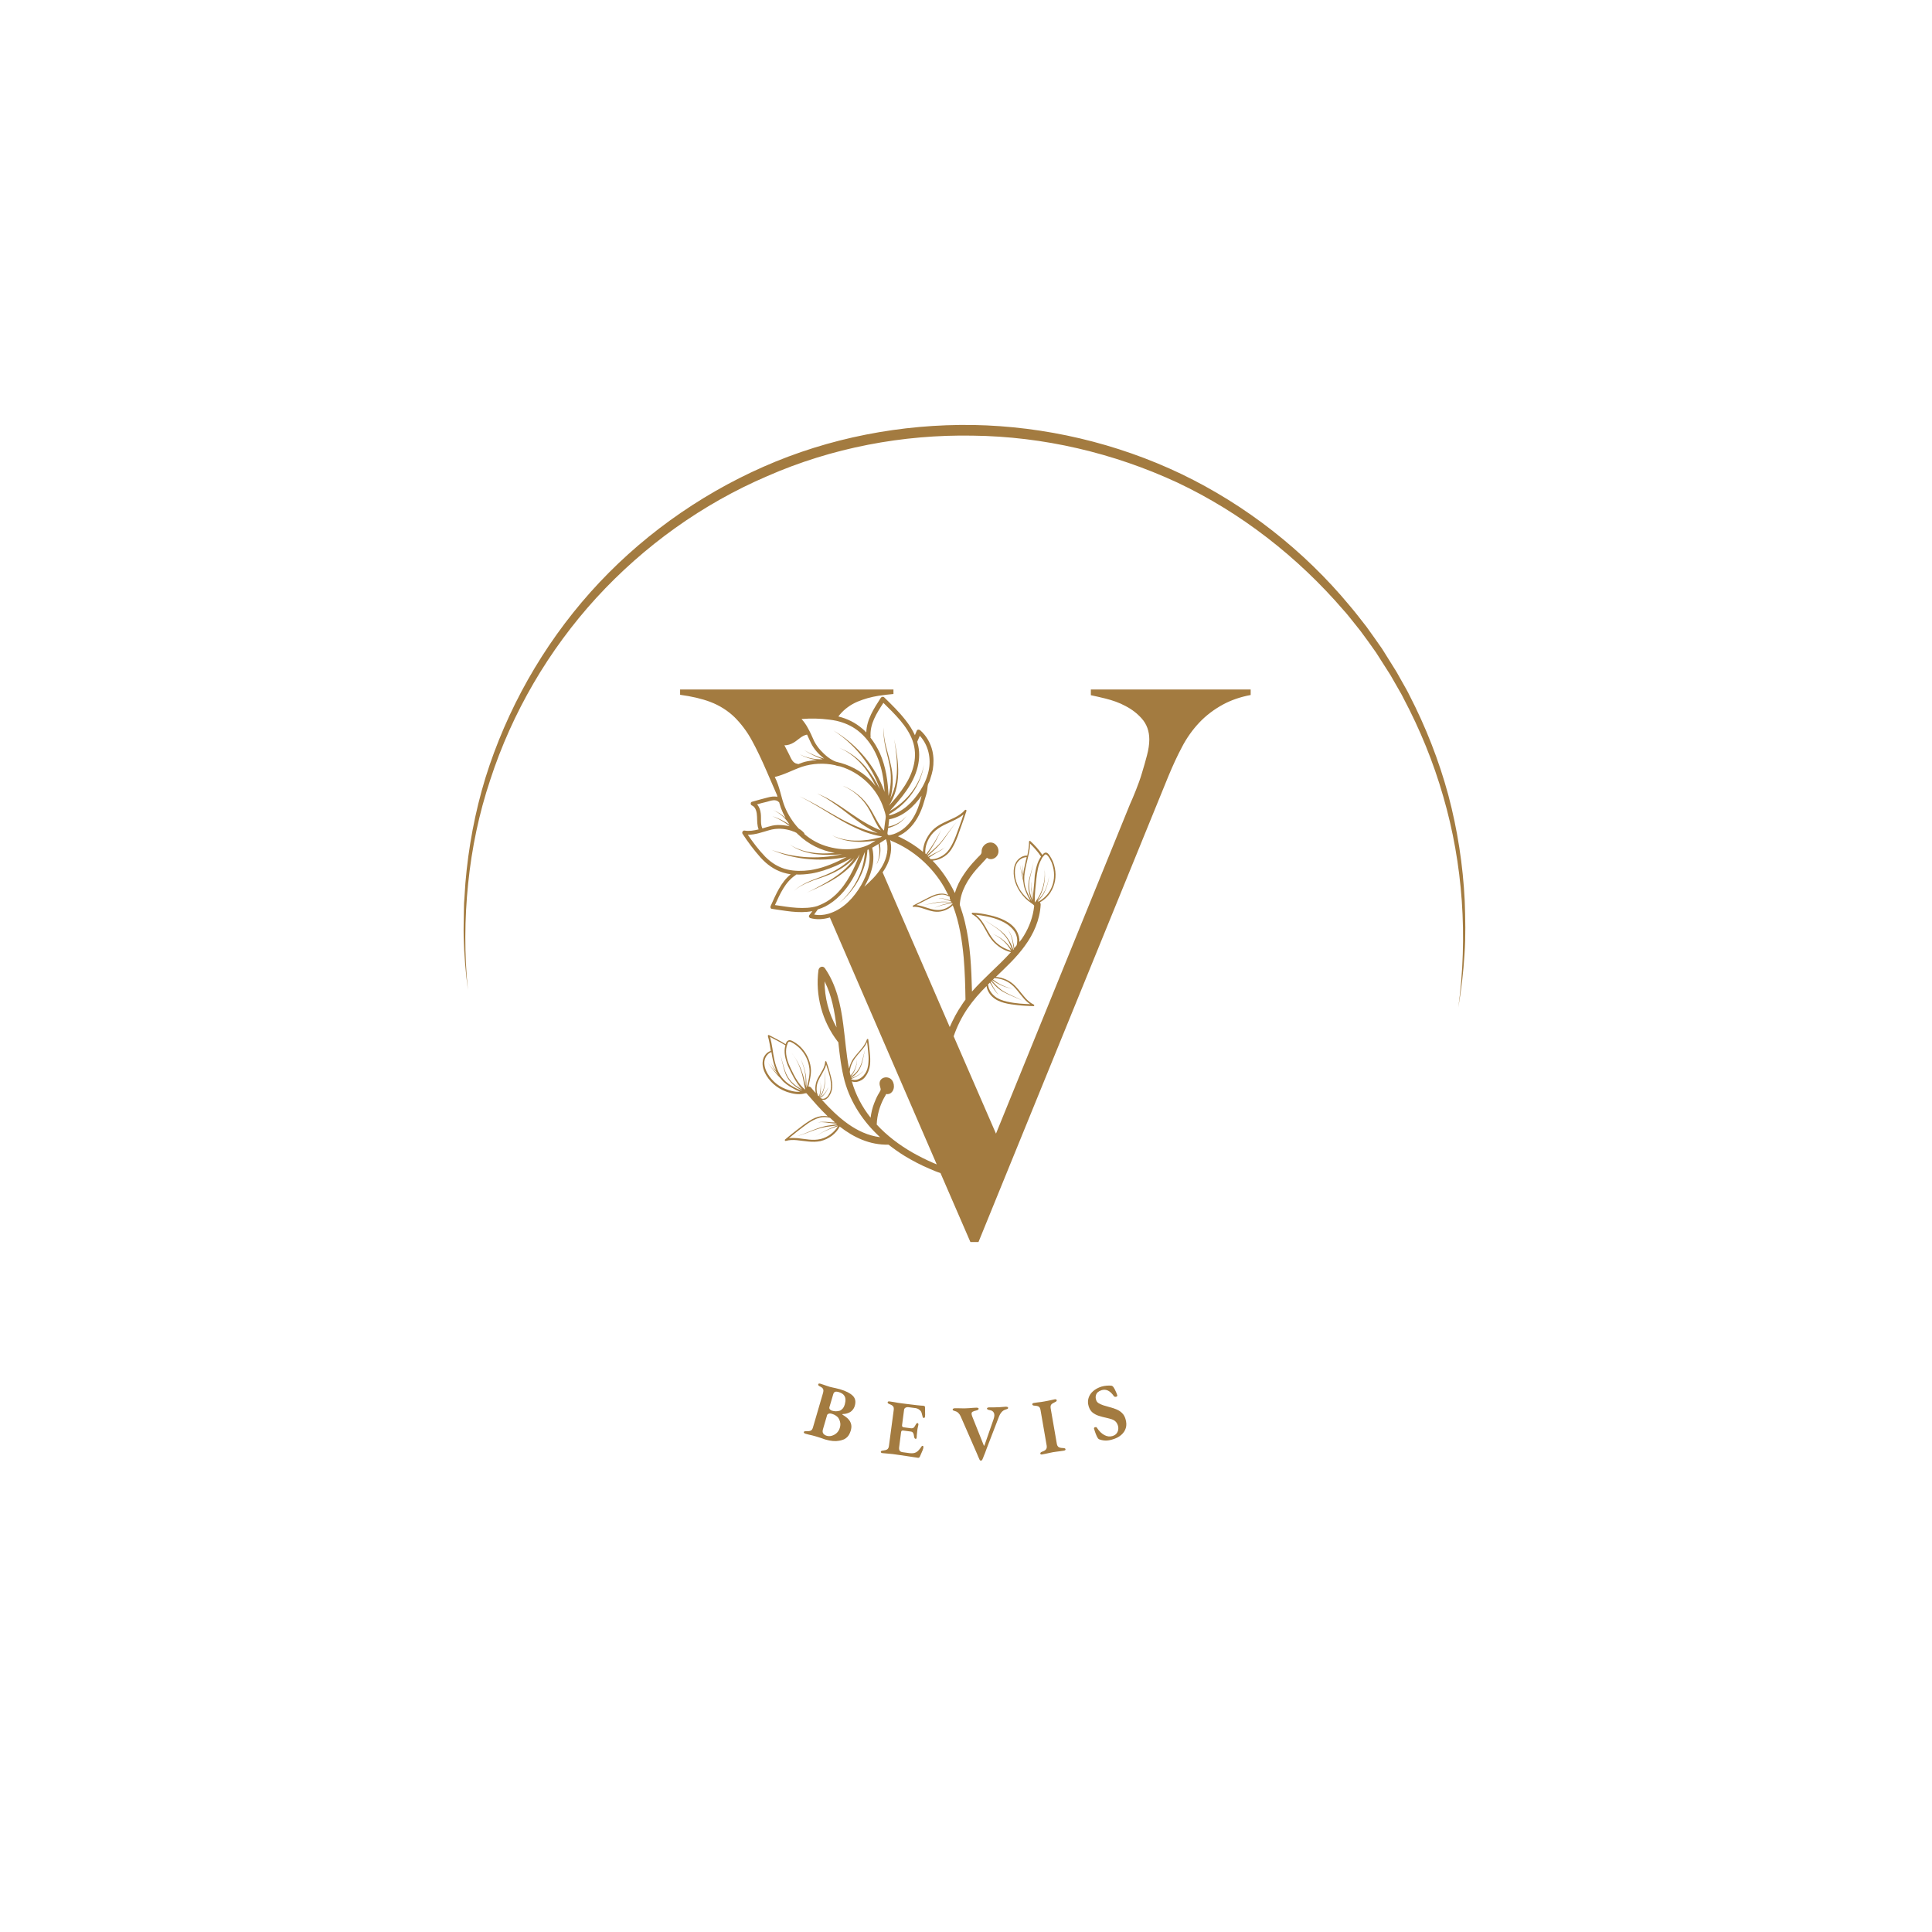 <svg xmlns="http://www.w3.org/2000/svg" xmlns:xlink="http://www.w3.org/1999/xlink" width="500" zoomAndPan="magnify" viewBox="0 0 375 375" height="500" preserveAspectRatio="xMidYMid meet" version="1.0"><defs><g/><clipPath id="eaafa7a1cc"><path d="M 89.938 82.281 L 284.938 82.281 L 284.938 195.531 L 89.938 195.531 Z M 89.938 82.281 " clip-rule="nonzero"/></clipPath><clipPath id="33ac6d9ad1"><path d="M 132 133.828 L 242.879 133.828 L 242.879 241.078 L 132 241.078 Z M 132 133.828 " clip-rule="nonzero"/></clipPath></defs><g clip-path="url(#eaafa7a1cc)"><path fill="#a37b40" d="M 283.059 195.531 C 284.918 181.836 283.969 167.766 280.125 154.566 C 278.227 147.949 275.621 141.574 272.398 135.492 C 272.027 134.707 271.57 134.004 271.16 133.258 L 269.879 131.023 C 268.969 129.574 268.02 128.129 267.109 126.68 C 266.117 125.273 265.125 123.867 264.094 122.5 L 262.48 120.473 C 261.945 119.812 261.406 119.109 260.828 118.488 C 251.902 108.102 240.871 99.496 228.516 93.66 C 216.117 87.91 202.523 84.723 188.844 84.559 C 175.207 84.309 161.449 86.918 148.926 92.418 C 136.363 97.797 125 105.949 115.746 116.047 C 106.488 126.184 99.422 138.266 95.164 151.34 C 92.977 157.879 91.57 164.621 90.867 171.492 C 90.164 178.359 90.125 185.27 90.828 192.18 C 90.371 188.746 90.082 185.312 90 181.836 C 89.961 180.969 90 180.098 90 179.23 L 90.043 176.621 C 90.043 175.754 90.082 174.883 90.164 174.016 L 90.332 171.41 C 90.91 164.5 92.191 157.629 94.215 151.008 C 98.348 137.727 105.332 125.355 114.586 114.969 C 123.844 104.586 135.414 96.227 148.184 90.598 C 160.91 84.973 174.961 82.281 188.887 82.488 C 202.812 82.738 216.738 86.004 229.301 92.004 C 241.859 98.047 253.102 106.859 261.984 117.578 C 262.562 118.238 263.102 118.941 263.637 119.605 L 265.25 121.672 C 266.281 123.078 267.273 124.527 268.266 125.934 C 269.176 127.426 270.125 128.871 271.035 130.363 L 272.316 132.637 C 272.73 133.383 273.184 134.129 273.555 134.914 C 276.738 141.078 279.301 147.617 281.117 154.32 C 282.895 161.023 283.969 167.934 284.301 174.844 C 284.422 178.32 284.508 181.754 284.258 185.23 C 284.051 188.703 283.637 192.141 283.059 195.531 Z M 283.059 195.531 " fill-opacity="1" fill-rule="nonzero"/></g><g clip-path="url(#33ac6d9ad1)"><path fill="#a37b40" d="M 211.734 133.828 L 211.734 134.938 C 212.574 135.129 213.527 135.316 214.559 135.586 C 215.938 135.93 217.273 136.391 218.457 137.039 C 219.719 137.691 220.75 138.492 221.629 139.488 C 222.582 140.559 223.078 141.934 223.078 143.543 C 223.078 144.461 222.926 145.492 222.621 146.641 C 222.352 147.711 222.008 148.859 221.664 150.004 C 221.32 151.191 220.902 152.301 220.48 153.371 C 220.062 154.406 219.68 155.359 219.336 156.086 L 193.32 220.039 L 185.105 201.145 C 185.758 199.23 186.672 197.395 187.82 195.715 C 188.891 194.145 190.148 192.73 191.488 191.391 C 191.602 192.156 192.02 192.922 192.594 193.457 C 193.895 194.68 195.879 194.91 197.562 195.102 C 198.594 195.215 199.625 195.254 200.617 195.293 C 200.77 195.293 200.809 195.062 200.656 194.988 C 199.395 194.414 198.594 193.152 197.715 192.117 C 197.254 191.582 196.797 191.047 196.223 190.664 C 195.652 190.242 195 189.977 194.312 189.785 C 193.969 189.707 193.625 189.633 193.281 189.633 C 195.27 187.719 197.293 185.844 198.898 183.625 C 200.617 181.293 201.84 178.539 201.992 175.594 C 201.992 175.402 201.953 175.25 201.84 175.137 C 202.68 174.676 203.406 173.988 203.941 173.145 C 204.781 171.809 205.086 170.125 204.742 168.48 C 204.59 167.637 204.246 166.836 203.789 166.148 C 203.598 165.879 203.367 165.496 203.023 165.496 C 202.719 165.457 202.488 165.727 202.336 165.957 C 201.648 164.922 200.848 164.043 199.969 163.238 C 199.891 163.164 199.738 163.238 199.738 163.355 C 199.738 164.273 199.586 165.191 199.395 166.07 C 198.555 166.031 197.789 166.531 197.332 167.18 C 196.836 167.906 196.719 168.785 196.758 169.59 C 196.836 171.121 197.484 172.574 198.516 173.797 C 198.82 174.18 199.164 174.523 199.547 174.828 C 199.738 174.98 199.969 175.137 200.16 175.289 C 200.312 175.402 200.691 175.633 200.73 175.824 C 200.73 175.863 200.73 175.863 200.73 175.898 C 200.504 177.926 199.816 179.84 198.746 181.598 C 198.594 181.828 198.477 182.02 198.324 182.25 C 198.25 182.363 198.172 182.441 198.094 182.555 C 198.059 182.633 197.867 182.785 197.867 182.863 C 197.906 182.137 197.715 181.332 197.332 180.68 C 196.262 178.922 194.047 178.082 192.176 177.66 C 191.027 177.391 189.883 177.199 188.773 177.164 C 188.582 177.164 188.582 177.43 188.699 177.469 C 190.074 178.156 190.801 179.609 191.488 180.836 C 191.832 181.484 192.211 182.098 192.707 182.672 C 193.207 183.207 193.742 183.664 194.352 184.047 C 194.926 184.391 195.574 184.66 196.223 184.812 C 194.926 186.227 193.551 187.566 192.211 188.828 C 190.988 190.016 189.766 191.199 188.66 192.461 C 188.547 187.91 188.355 183.359 187.285 178.961 C 187.016 177.852 186.672 176.742 186.293 175.633 C 186.445 172.957 187.895 170.582 189.613 168.633 C 190.074 168.137 190.531 167.637 190.988 167.141 C 191.18 166.949 191.371 166.719 191.562 166.492 C 192.176 166.988 193.016 166.758 193.473 166.184 C 193.93 165.613 193.895 164.809 193.512 164.234 C 192.555 162.781 190.453 163.777 190.531 165.344 C 190.531 165.801 190.148 166.07 189.844 166.375 C 189.5 166.758 189.156 167.102 188.812 167.484 C 188.199 168.176 187.629 168.902 187.094 169.703 C 186.328 170.812 185.719 172.039 185.336 173.336 C 184.227 171.043 182.816 168.902 181.02 167.066 C 181.25 167.027 181.477 166.988 181.707 166.949 C 182.473 166.758 183.195 166.375 183.73 165.918 C 184.457 165.305 184.914 164.504 185.336 163.621 C 185.758 162.742 186.102 161.75 186.406 160.832 C 186.824 159.723 187.207 158.574 187.59 157.387 C 187.629 157.195 187.398 157.121 187.285 157.234 C 186.215 158.496 184.535 158.996 183.082 159.723 C 182.316 160.105 181.555 160.562 180.941 161.211 C 180.332 161.863 179.836 162.668 179.492 163.547 C 179.301 164.121 179.148 164.73 179.148 165.344 C 177.656 164.121 176.055 163.125 174.297 162.32 C 175.059 161.977 175.746 161.52 176.359 160.945 C 177.695 159.684 178.574 158.039 179.148 156.316 C 179.34 155.781 179.453 155.207 179.645 154.672 C 179.836 154.098 179.988 153.488 180.027 152.875 C 180.062 152.453 180.102 152.223 180.293 151.879 C 180.445 151.652 180.523 151.344 180.598 151.078 C 180.789 150.504 180.941 149.969 181.059 149.355 C 181.25 148.168 181.25 146.945 180.98 145.762 C 180.637 144.27 179.836 142.816 178.613 141.742 C 178.422 141.59 178.078 141.555 177.965 141.781 L 177.582 142.699 C 177.121 141.668 176.473 140.672 175.746 139.754 C 174.523 138.188 173.074 136.773 171.621 135.355 C 171.43 135.164 171.125 135.242 170.973 135.434 C 169.637 137.5 168.223 139.641 168.145 142.164 C 167.918 141.898 167.648 141.668 167.383 141.438 C 166.008 140.254 164.441 139.488 162.719 139.066 C 162.836 138.914 162.949 138.762 163.062 138.645 C 163.941 137.613 165.09 136.773 166.426 136.199 C 167.727 135.664 169.062 135.281 170.516 135.051 C 171.547 134.898 172.5 134.781 173.418 134.707 L 173.418 133.828 L 132.008 133.828 L 132.008 134.859 C 134.262 135.164 136.246 135.625 137.852 136.234 C 139.684 136.926 141.289 137.957 142.59 139.219 C 143.848 140.48 144.996 141.973 145.949 143.734 C 146.867 145.414 147.82 147.406 148.777 149.625 L 150.801 154.289 C 150.84 154.406 150.879 154.52 150.879 154.672 C 150.305 154.52 149.617 154.633 149.043 154.785 C 148.012 155.055 146.98 155.324 145.949 155.629 C 145.645 155.703 145.645 156.203 145.91 156.316 C 146.754 156.66 146.906 157.73 146.941 158.535 C 146.98 159.375 146.941 160.219 147.25 160.984 C 146.332 161.211 145.414 161.367 144.5 161.211 C 144.191 161.176 143.965 161.559 144.117 161.824 C 145.188 163.469 146.371 165.039 147.633 166.453 C 148.852 167.793 150.266 168.824 151.984 169.359 C 152.484 169.512 152.98 169.629 153.477 169.703 C 151.566 171.234 150.609 173.605 149.578 175.863 C 149.504 176.055 149.543 176.359 149.77 176.398 C 152.293 176.742 154.965 177.355 157.68 176.855 L 157.066 177.66 C 156.914 177.852 157.066 178.117 157.258 178.195 C 158.48 178.539 159.777 178.465 161.078 178.082 C 161.078 178.082 181.82 226.008 181.82 226.008 C 181.594 225.93 181.402 225.816 181.172 225.738 C 179.758 225.125 178.383 224.438 177.047 223.672 C 174.523 222.219 172.156 220.422 170.172 218.281 C 170.172 218.281 170.172 218.242 170.172 218.242 C 170.246 216.445 170.742 214.684 171.582 213.117 C 171.734 212.848 171.891 212.621 172.004 212.352 C 172.387 212.43 172.805 212.312 173.074 212.008 C 173.836 211.242 173.57 209.598 172.539 209.215 C 172.043 209.023 171.469 209.102 171.086 209.445 C 170.629 209.867 170.668 210.477 170.859 211.051 C 170.934 211.281 170.973 211.434 170.895 211.664 C 170.781 211.93 170.59 212.199 170.438 212.465 C 170.133 213 169.902 213.574 169.672 214.148 C 169.328 215.027 169.102 215.984 168.984 216.941 C 167.344 214.875 166.082 212.504 165.355 209.941 C 165.355 209.941 165.355 209.902 165.355 209.902 C 165.664 210.02 166.008 210.055 166.352 209.98 C 166.961 209.867 167.57 209.52 167.953 208.984 C 168.488 208.297 168.758 207.492 168.871 206.691 C 168.949 205.887 168.91 205.086 168.832 204.359 C 168.758 203.477 168.641 202.637 168.527 201.758 C 168.527 201.605 168.297 201.641 168.262 201.758 C 167.918 202.902 167 203.785 166.273 204.664 C 165.891 205.121 165.508 205.582 165.281 206.078 C 165.051 206.539 164.898 206.957 164.785 207.418 C 164.25 204.586 164.059 201.719 163.676 198.852 C 163.18 195.023 162.34 191.16 160.121 187.949 C 159.742 187.375 158.977 187.645 158.863 188.293 C 158.211 193.188 159.59 198.277 162.605 202.176 C 162.645 202.215 162.684 202.254 162.719 202.293 C 162.988 204.855 163.293 207.379 163.941 209.828 C 165.129 214.109 167.609 217.781 170.82 220.727 C 166.234 220.156 162.605 216.863 159.512 213.461 C 159.742 213.5 159.969 213.5 160.199 213.422 C 160.773 213.156 161.156 212.465 161.309 212.047 C 161.805 210.82 161.422 209.445 161.078 208.219 C 160.887 207.492 160.656 206.766 160.391 206.039 C 160.352 205.926 160.16 205.965 160.16 206.078 C 160.121 207.113 159.473 207.992 158.977 208.871 C 158.711 209.328 158.48 209.789 158.367 210.285 C 158.25 210.785 158.211 211.32 158.289 211.855 C 158.289 211.969 158.328 212.082 158.328 212.16 C 158.023 211.816 157.715 211.473 157.449 211.129 C 157.297 210.938 157.105 210.898 156.914 210.898 C 156.992 210.555 157.066 210.172 157.145 209.828 C 157.297 209.137 157.41 208.488 157.41 207.801 C 157.371 206.27 156.762 204.777 155.805 203.668 C 155.309 203.059 154.699 202.559 154.012 202.176 C 153.742 202.023 153.359 201.793 153.016 201.949 C 152.711 202.062 152.598 202.367 152.484 202.676 C 151.449 202.023 150.383 201.488 149.273 200.914 C 149.16 200.84 149.008 200.953 149.043 201.105 C 149.312 202.023 149.465 203.02 149.617 203.977 C 148.777 204.242 148.164 205.047 148.051 205.926 C 147.898 206.922 148.242 207.914 148.777 208.793 C 149.273 209.598 149.922 210.285 150.688 210.859 C 151.07 211.129 151.488 211.395 151.91 211.586 C 152.328 211.777 152.75 211.969 153.246 212.082 C 154.238 212.391 155.348 212.504 156.301 212.199 C 156.379 212.199 156.457 212.199 156.531 212.199 C 157.832 213.691 159.168 215.258 160.656 216.672 C 160.238 216.598 159.816 216.598 159.434 216.637 C 158.594 216.75 157.832 217.094 157.066 217.59 C 156.301 218.051 155.578 218.625 154.891 219.16 C 154.047 219.809 153.172 220.5 152.367 221.188 C 152.254 221.301 152.406 221.492 152.52 221.453 C 153.934 221.035 155.426 221.453 156.914 221.57 C 157.68 221.645 158.48 221.645 159.246 221.492 C 160.047 221.301 160.773 220.957 161.461 220.461 C 162.109 219.965 162.645 219.352 162.988 218.664 C 165.699 220.766 168.793 222.258 172.461 222.18 C 173.492 222.984 174.523 223.711 175.633 224.398 C 177.16 225.316 178.766 226.16 180.406 226.848 C 181.094 227.152 181.82 227.461 182.547 227.688 L 188.355 241.078 L 189.922 241.078 L 226.785 150.656 C 227.625 148.629 228.504 146.715 229.422 144.996 C 230.336 143.234 231.484 141.629 232.781 140.254 C 234.082 138.875 235.648 137.691 237.406 136.734 C 238.973 135.891 240.727 135.281 242.754 134.898 L 242.754 133.828 Z M 202.566 166.148 C 202.68 166.031 202.793 165.84 202.945 165.84 C 203.102 165.84 203.215 165.957 203.328 166.07 C 203.598 166.34 203.789 166.719 203.941 167.027 C 204.133 167.371 204.246 167.754 204.359 168.137 C 204.781 169.629 204.629 171.309 203.941 172.609 C 203.406 173.645 202.566 174.445 201.609 174.98 C 201.535 174.98 201.496 174.945 201.418 174.945 C 201.992 174.41 202.449 173.797 202.793 173.07 C 203.254 172.113 203.52 171.043 203.633 169.973 C 203.48 171.043 203.215 172.113 202.719 173.031 C 202.375 173.719 201.914 174.293 201.344 174.793 C 202.566 172.992 203.062 170.699 202.719 168.48 C 203.023 170.93 202.297 173.414 200.848 175.172 C 200.809 173.645 201 172.152 201.152 170.621 C 201.305 169.359 201.457 168.02 202.07 166.91 C 202.184 166.645 202.336 166.375 202.566 166.148 Z M 197.637 172.074 C 197.332 171.426 197.102 170.738 197.027 170.012 C 196.949 169.246 196.949 168.441 197.293 167.715 C 197.637 166.988 198.402 166.375 199.281 166.375 C 199.164 166.836 199.051 167.258 198.973 167.715 C 198.82 168.367 198.668 169.016 198.629 169.664 C 198.594 169.512 198.594 169.398 198.555 169.246 C 198.477 168.785 198.438 168.328 198.516 167.828 C 198.402 168.289 198.438 168.785 198.477 169.246 C 198.516 169.629 198.594 170.047 198.594 170.43 C 198.594 170.469 198.594 170.469 198.594 170.508 C 198.363 169.59 198.133 168.672 197.941 167.754 C 198.133 168.902 198.363 170.012 198.629 171.156 C 198.668 171.426 198.707 171.691 198.746 171.961 C 198.938 172.766 199.281 173.492 199.66 174.254 C 199.66 174.254 199.66 174.293 199.699 174.293 C 199.777 174.484 199.891 174.676 199.969 174.867 C 198.938 174.062 198.133 173.109 197.637 172.074 Z M 200.656 172.266 C 200.578 173.07 200.504 173.91 200.504 174.715 C 200.465 174.18 200.387 173.684 200.312 173.145 C 200.273 172.801 200.234 172.496 200.195 172.152 C 200.195 171.809 200.195 171.465 200.234 171.156 C 200.16 171.5 200.16 171.848 200.16 172.152 C 200.16 172.496 200.195 172.84 200.234 173.145 C 200.312 173.684 200.348 174.18 200.387 174.715 C 200.195 174.219 200.004 173.684 199.891 173.184 C 199.738 172.457 199.699 171.691 199.816 170.965 C 199.891 170.582 199.969 170.238 200.043 169.855 C 200.16 169.473 200.234 169.129 200.312 168.746 C 200.465 167.984 200.617 167.219 200.77 166.453 C 200.617 167.219 200.465 167.984 200.273 168.746 C 200.195 169.129 200.082 169.512 199.969 169.855 C 199.852 170.238 199.777 170.582 199.699 170.965 C 199.547 171.73 199.586 172.496 199.738 173.223 C 199.852 173.797 200.043 174.371 200.273 174.945 C 200.121 174.676 199.969 174.41 199.852 174.141 C 199.852 174.102 199.812 174.102 199.812 174.102 C 199.508 173.453 199.203 172.84 199.012 172.152 C 198.82 171.465 198.781 170.773 198.82 170.047 C 198.938 168.633 199.355 167.258 199.66 165.84 C 199.812 165.152 199.93 164.465 199.93 163.738 C 200.691 164.504 201.457 165.305 202.066 166.262 C 201.305 167.332 201.035 168.672 200.848 169.934 C 200.809 170.699 200.73 171.5 200.656 172.266 Z M 192.977 182.555 C 192.02 181.484 191.488 180.07 190.609 178.844 C 190.266 178.348 189.844 177.926 189.387 177.547 C 190.109 177.621 190.836 177.734 191.602 177.891 C 192.52 178.082 193.473 178.348 194.352 178.77 C 195.23 179.152 196.07 179.727 196.684 180.488 C 197.18 181.102 197.445 181.828 197.445 182.594 C 197.445 182.898 197.406 183.207 197.332 183.473 C 197.18 183.664 197.027 183.855 196.871 184.047 C 196.836 183.895 196.836 183.703 196.797 183.551 C 196.719 183.207 196.645 182.824 196.566 182.48 C 196.492 182.137 196.375 181.789 196.223 181.445 C 196.07 181.102 195.879 180.758 195.652 180.488 C 195.879 180.797 196.031 181.141 196.184 181.484 C 196.301 181.828 196.414 182.172 196.492 182.555 C 196.566 182.898 196.605 183.281 196.684 183.625 C 196.719 183.855 196.758 184.086 196.758 184.277 C 196.719 184.316 196.719 184.352 196.684 184.352 C 196.492 183.781 196.262 183.242 195.957 182.707 C 195.766 182.402 195.574 182.098 195.344 181.789 C 195.117 181.484 194.848 181.219 194.582 180.988 C 193.473 179.992 192.176 179.305 190.953 178.5 C 192.176 179.344 193.473 180.031 194.504 181.062 C 194.773 181.332 195 181.598 195.23 181.867 C 195.461 182.172 195.652 182.48 195.805 182.785 C 196.07 183.32 196.301 183.895 196.492 184.508 C 195.613 183.016 194.238 181.867 192.633 181.254 C 194.16 181.906 195.461 183.09 196.262 184.543 C 194.961 184.164 193.855 183.512 192.977 182.555 Z M 192.137 190.742 L 192.25 190.895 C 192.402 191.16 192.594 191.469 192.746 191.734 C 192.938 192.004 193.09 192.309 193.32 192.539 C 193.512 192.805 193.777 193.035 194.047 193.227 C 193.777 193.035 193.551 192.77 193.359 192.5 C 193.168 192.234 193.016 191.965 192.824 191.66 C 192.672 191.391 192.52 191.086 192.363 190.777 L 192.25 190.59 C 192.289 190.551 192.328 190.512 192.402 190.473 C 192.672 190.777 192.977 191.086 193.242 191.391 C 193.473 191.621 193.742 191.852 194.008 192.043 C 194.273 192.234 194.543 192.426 194.848 192.578 C 196.031 193.227 197.293 193.648 198.477 194.223 C 197.293 193.57 196.031 193.152 194.887 192.461 C 194.617 192.309 194.312 192.117 194.086 191.887 C 193.816 191.695 193.586 191.469 193.359 191.238 C 193.055 190.934 192.785 190.625 192.52 190.32 C 192.555 190.281 192.555 190.281 192.594 190.242 C 193.777 191.086 195.152 191.695 196.566 191.926 C 195.152 191.621 193.855 191.008 192.746 190.129 C 192.824 190.051 192.938 189.938 193.016 189.859 C 194.047 189.898 195.078 190.207 195.957 190.816 C 197.102 191.582 197.828 192.805 198.746 193.84 C 199.125 194.262 199.508 194.605 199.969 194.91 C 199.316 194.871 198.629 194.871 197.98 194.797 C 197.141 194.719 196.301 194.605 195.461 194.414 C 194.617 194.223 193.816 193.953 193.129 193.418 C 192.594 192.996 192.176 192.461 191.945 191.852 C 191.867 191.582 191.793 191.316 191.793 191.047 C 191.906 190.969 192.02 190.855 192.137 190.742 Z M 160.047 190.473 C 161.461 193.266 161.996 196.324 162.375 199.422 C 160.848 196.707 160.047 193.609 160.047 190.473 Z M 165.242 209.406 C 165.395 209.328 165.547 209.293 165.699 209.215 C 165.969 209.102 166.195 208.949 166.465 208.793 C 166.73 208.641 166.961 208.449 167.191 208.258 C 167.418 208.066 167.609 207.801 167.762 207.57 C 167.609 207.84 167.383 208.031 167.191 208.219 C 166.961 208.41 166.73 208.566 166.465 208.719 C 166.195 208.871 165.969 208.984 165.699 209.102 C 165.547 209.176 165.395 209.215 165.281 209.254 C 165.281 209.215 165.281 209.176 165.242 209.176 C 165.586 208.949 165.93 208.68 166.195 208.375 C 166.387 208.184 166.578 207.953 166.73 207.684 C 166.883 207.457 167 207.188 167.113 206.922 C 167.535 205.848 167.648 204.664 167.953 203.594 C 167.609 204.664 167.457 205.848 167 206.883 C 166.883 207.148 166.77 207.379 166.578 207.648 C 166.426 207.875 166.234 208.105 166.043 208.297 C 165.777 208.566 165.434 208.832 165.129 209.023 C 165.129 208.984 165.129 208.984 165.129 208.949 C 165.473 208.566 165.777 208.105 165.969 207.609 C 166.234 206.957 166.352 206.27 166.352 205.543 C 166.312 206.73 165.891 207.953 165.09 208.758 C 165.012 208.527 164.973 208.297 164.938 208.031 C 165.012 207.379 165.164 206.766 165.473 206.195 C 165.969 205.199 166.848 204.359 167.57 203.441 C 167.879 203.059 168.105 202.676 168.297 202.254 C 168.375 202.828 168.449 203.402 168.488 203.938 C 168.566 204.664 168.641 205.391 168.566 206.156 C 168.527 206.922 168.375 207.684 167.918 208.375 C 167.57 208.91 167.074 209.328 166.504 209.52 C 166.082 209.676 165.625 209.637 165.203 209.484 C 165.242 209.445 165.242 209.445 165.242 209.406 Z M 153.742 211.777 C 152.828 211.547 152.062 211.242 151.297 210.785 C 150.574 210.324 149.922 209.711 149.387 208.984 C 148.816 208.219 148.395 207.34 148.355 206.383 C 148.32 205.465 148.852 204.512 149.73 204.203 C 149.809 204.703 149.887 205.199 150 205.695 C 150.152 206.422 150.383 207.148 150.688 207.84 C 150.574 207.723 150.496 207.57 150.383 207.457 C 150.039 207.035 149.73 206.574 149.617 206.039 C 149.73 206.574 150 207.074 150.305 207.531 C 150.574 207.914 150.84 208.297 151.105 208.68 C 150.344 207.914 149.617 207.113 148.969 206.195 C 149.73 207.301 150.574 208.375 151.527 209.328 C 151.719 209.559 151.91 209.828 152.141 210.02 C 152.828 210.668 153.629 211.09 154.547 211.586 C 154.547 211.586 154.582 211.586 154.582 211.586 C 154.812 211.703 155.082 211.816 155.309 211.895 C 154.812 211.969 154.277 211.895 153.742 211.777 Z M 154.699 211.32 C 154.66 211.32 154.66 211.281 154.621 211.281 C 153.859 210.898 153.172 210.516 152.559 209.98 C 151.949 209.445 151.449 208.793 151.105 208.066 C 150.383 206.613 150.152 205.008 149.922 203.477 C 149.809 202.711 149.656 201.984 149.465 201.258 C 150.457 201.793 151.488 202.293 152.445 202.902 C 152.062 204.203 152.445 205.621 152.941 206.883 C 153.285 207.648 153.668 208.41 154.086 209.176 C 154.508 209.902 154.965 210.668 155.652 211.355 C 155.195 210.973 154.773 210.555 154.355 210.172 C 154.086 209.902 153.859 209.637 153.629 209.328 C 153.398 209.023 153.207 208.719 153.055 208.375 C 153.207 208.719 153.398 209.023 153.629 209.328 C 153.859 209.637 154.086 209.902 154.355 210.172 C 154.773 210.594 155.195 211.051 155.691 211.434 C 155.082 211.164 154.547 210.82 154.086 210.402 C 153.438 209.867 152.941 209.176 152.598 208.41 C 152.445 208.031 152.293 207.648 152.176 207.227 L 151.832 206.039 C 151.605 205.238 151.414 204.434 151.262 203.629 C 151.414 204.434 151.605 205.238 151.793 206.039 L 152.102 207.266 C 152.215 207.684 152.328 208.066 152.484 208.449 C 152.789 209.254 153.324 209.941 153.973 210.516 C 154.469 210.973 155.082 211.395 155.77 211.664 C 155.387 211.625 155.043 211.473 154.699 211.32 Z M 156.531 211.129 C 156.531 210.211 156.531 209.406 156.379 208.527 C 156.188 207.457 155.844 206.461 155.426 205.504 C 155.805 206.5 156.148 207.492 156.301 208.566 C 156.418 209.328 156.379 210.055 156.379 210.82 C 156.148 209.828 155.996 208.871 155.613 207.914 C 155.156 206.613 154.469 205.391 153.629 204.32 C 154.469 205.391 155.082 206.613 155.5 207.953 C 155.922 209.137 155.996 210.285 156.301 211.512 C 155.652 211.012 155.195 210.402 154.773 209.789 C 154.277 209.023 153.895 208.258 153.516 207.457 C 152.941 206.27 152.445 204.93 152.598 203.594 C 152.637 203.285 152.711 202.941 152.828 202.676 C 152.863 202.523 152.941 202.293 153.094 202.215 C 153.207 202.141 153.398 202.215 153.516 202.254 C 153.859 202.406 154.164 202.598 154.469 202.828 C 154.773 203.059 155.043 203.285 155.309 203.555 C 156.301 204.586 156.953 205.926 157.105 207.418 C 157.18 208.105 157.105 208.719 156.992 209.367 C 156.875 209.941 156.762 210.516 156.57 211.09 C 156.57 211.051 156.531 211.09 156.531 211.129 Z M 159.168 213.078 C 159.281 213.039 159.434 213 159.551 212.887 C 159.742 212.734 159.895 212.543 160.047 212.352 C 160.199 212.16 160.352 211.93 160.465 211.738 C 160.582 211.512 160.695 211.281 160.734 211.051 C 160.656 211.281 160.543 211.512 160.43 211.703 C 160.312 211.891 160.16 212.082 160.008 212.273 C 159.855 212.465 159.664 212.656 159.473 212.773 C 159.359 212.848 159.207 212.926 159.09 212.926 C 159.09 212.926 159.055 212.887 159.055 212.887 C 159.168 212.848 159.246 212.773 159.359 212.656 C 159.512 212.504 159.625 212.273 159.703 212.047 C 159.777 211.816 159.895 211.586 159.934 211.355 C 160.008 211.129 160.047 210.859 160.086 210.629 C 160.199 209.637 160.16 208.641 160.238 207.684 C 160.121 208.68 160.16 209.676 160.008 210.629 C 159.969 210.859 159.934 211.129 159.855 211.355 C 159.777 211.586 159.703 211.816 159.59 212.047 C 159.473 212.273 159.359 212.465 159.246 212.621 C 159.168 212.734 159.055 212.773 158.977 212.809 C 159.016 212.773 159.055 212.773 159.055 212.734 C 159.129 212.656 159.168 212.543 159.207 212.43 C 159.281 212.16 159.32 211.855 159.32 211.547 C 159.359 210.938 159.32 210.285 159.207 209.676 C 159.32 210.285 159.32 210.898 159.246 211.547 C 159.207 211.855 159.168 212.199 159.09 212.43 C 159.055 212.543 159.016 212.656 158.938 212.734 C 158.938 212.773 158.902 212.773 158.902 212.773 C 158.863 212.734 158.785 212.656 158.746 212.621 C 158.746 212.621 158.746 212.582 158.746 212.582 C 158.672 212.43 158.633 212.238 158.555 212.008 C 158.48 211.512 158.48 210.973 158.594 210.477 C 158.824 209.484 159.473 208.641 159.934 207.723 C 160.121 207.379 160.277 206.996 160.352 206.613 C 160.504 207.074 160.656 207.531 160.809 208.031 C 161 208.641 161.156 209.254 161.23 209.867 C 161.344 210.477 161.344 211.129 161.191 211.703 C 161.117 211.93 161.039 212.16 160.887 212.391 C 160.773 212.621 160.582 212.887 160.352 213.039 C 160.121 213.23 159.816 213.309 159.551 213.27 C 159.434 213.191 159.32 213.156 159.168 213.078 C 159.207 213.078 159.168 213.078 159.168 213.078 Z M 162.645 218.586 C 161.957 219.773 160.695 220.727 159.32 221.074 C 157.793 221.453 156.301 221.074 154.852 220.918 C 154.277 220.883 153.703 220.844 153.133 220.918 C 153.668 220.461 154.238 220.039 154.773 219.582 C 155.461 219.047 156.188 218.508 156.875 218.012 C 157.562 217.555 158.328 217.133 159.129 216.941 C 159.777 216.789 160.465 216.789 161.117 216.98 C 161.422 217.285 161.766 217.555 162.07 217.859 C 161.996 217.859 161.879 217.859 161.805 217.859 C 161.461 217.859 161.117 217.82 160.773 217.781 C 160.43 217.746 160.086 217.746 159.742 217.746 C 159.398 217.746 159.055 217.781 158.746 217.859 C 159.09 217.82 159.398 217.781 159.742 217.82 C 160.086 217.82 160.43 217.898 160.773 217.938 C 161.117 217.973 161.461 218.012 161.805 218.051 C 161.957 218.051 162.148 218.09 162.301 218.09 C 162.34 218.129 162.414 218.164 162.453 218.203 C 161.879 218.32 161.309 218.395 160.773 218.473 C 160.43 218.508 160.086 218.586 159.742 218.699 C 159.398 218.777 159.055 218.891 158.711 219.008 C 157.371 219.465 156.113 220.117 154.773 220.5 C 156.148 220.156 157.41 219.543 158.746 219.121 C 159.09 219.008 159.434 218.93 159.777 218.855 C 160.121 218.777 160.465 218.699 160.809 218.664 C 161.422 218.586 162.031 218.508 162.684 218.395 C 161 219.008 159.398 219.773 157.984 220.805 C 159.398 219.773 160.965 219.121 162.645 218.586 Z M 184.496 174.793 C 184.457 174.793 184.418 174.793 184.383 174.754 C 184.113 174.676 183.883 174.602 183.656 174.562 C 183.426 174.484 183.16 174.41 182.93 174.371 C 182.66 174.332 182.434 174.293 182.164 174.332 C 182.434 174.332 182.66 174.371 182.891 174.41 C 183.121 174.445 183.387 174.562 183.617 174.637 C 183.848 174.715 184.113 174.793 184.344 174.867 C 184.418 174.906 184.496 174.906 184.57 174.945 C 184.609 174.98 184.609 175.02 184.648 175.098 C 184.305 175.059 183.922 175.059 183.578 175.02 C 183.312 175.02 183.043 175.02 182.816 175.02 C 182.547 175.059 182.281 175.059 182.051 175.098 C 181.02 175.25 180.062 175.594 179.031 175.672 C 180.062 175.594 181.059 175.328 182.09 175.172 C 182.355 175.137 182.586 175.098 182.852 175.098 C 183.121 175.098 183.348 175.098 183.617 175.098 C 184 175.098 184.383 175.137 184.762 175.172 C 184.762 175.172 184.762 175.211 184.801 175.211 C 183.578 175.363 182.395 175.711 181.324 176.246 C 182.473 175.746 183.656 175.441 184.879 175.328 C 184.879 175.328 184.879 175.363 184.914 175.363 C 184.266 176.055 183.312 176.551 182.316 176.629 C 181.172 176.703 180.141 176.246 179.109 175.938 C 178.688 175.824 178.27 175.711 177.848 175.672 C 178.344 175.441 178.805 175.172 179.223 174.98 C 179.797 174.676 180.371 174.371 180.906 174.141 C 181.477 173.875 182.051 173.684 182.66 173.645 C 183.16 173.605 183.656 173.719 184.113 173.949 C 184.191 173.988 184.266 174.027 184.344 174.062 C 184.305 174.371 184.418 174.602 184.496 174.793 Z M 181.094 161.672 C 182.316 160.371 183.961 159.836 185.414 159.109 C 185.984 158.805 186.559 158.496 187.016 158.078 C 186.789 158.84 186.52 159.566 186.254 160.293 C 185.91 161.211 185.602 162.129 185.223 163.012 C 184.84 163.891 184.418 164.695 183.809 165.383 C 183.312 165.918 182.66 166.301 181.938 166.566 C 181.516 166.719 181.094 166.797 180.637 166.758 C 180.523 166.645 180.445 166.566 180.332 166.453 C 180.445 166.375 180.598 166.301 180.715 166.184 C 181.059 165.957 181.402 165.766 181.707 165.574 C 182.051 165.383 182.395 165.191 182.699 165 C 183.043 164.809 183.312 164.539 183.578 164.312 C 183.312 164.578 183.004 164.77 182.66 164.961 C 182.355 165.152 181.973 165.305 181.668 165.496 C 181.324 165.648 180.98 165.84 180.637 166.031 C 180.484 166.109 180.332 166.184 180.18 166.301 C 180.141 166.262 180.102 166.223 180.062 166.184 C 180.484 165.766 180.941 165.383 181.363 164.961 C 181.668 164.695 181.938 164.387 182.203 164.121 C 182.473 163.812 182.738 163.508 182.969 163.203 C 183.922 161.977 184.727 160.602 185.793 159.414 C 184.727 160.562 183.883 161.902 182.891 163.125 C 182.66 163.43 182.395 163.738 182.129 164.004 C 181.859 164.273 181.555 164.539 181.285 164.809 C 180.867 165.191 180.406 165.574 179.949 165.992 C 179.949 165.992 179.91 165.957 179.91 165.957 C 181.02 164.387 181.973 162.781 182.66 161.059 C 181.898 162.742 180.906 164.312 179.758 165.801 C 179.719 165.766 179.645 165.727 179.605 165.648 C 179.492 164.273 180.102 162.742 181.094 161.672 Z M 176.816 159.375 C 176.32 160.027 175.746 160.602 175.098 161.059 C 174.602 161.402 174.027 161.711 173.457 161.902 C 173.418 161.902 173.34 161.941 173.301 161.941 C 173.074 162.016 172.77 162.094 172.539 162.094 C 172.234 162.055 172.234 161.785 172.27 161.559 C 172.309 161.289 172.348 160.984 172.387 160.715 C 173.836 160.371 175.137 159.531 175.977 158.344 C 175.098 159.453 173.801 160.18 172.426 160.449 C 172.461 160.219 172.5 160.027 172.5 159.797 C 172.539 159.531 172.578 159.301 172.578 159.031 C 175.25 158.535 177.391 156.586 178.879 154.441 C 178.461 156.203 177.887 157.922 176.816 159.375 Z M 178.117 148.859 C 178.496 147.328 178.535 145.723 178.078 144.152 C 178.078 144.078 178.039 144.039 178.039 143.961 L 178.535 142.816 C 180.254 144.688 180.75 147.289 180.254 149.586 C 179.949 151 179.34 152.34 178.574 153.523 C 177.887 154.594 177.047 155.629 176.055 156.469 C 175.059 157.312 173.914 157.961 172.613 158.27 C 172.613 158.191 172.578 158.113 172.578 158.039 C 176.129 156.012 178.766 152.414 179.34 148.398 C 178.652 152.262 176.055 155.551 172.691 157.426 C 174.945 154.902 177.277 152.262 178.117 148.859 Z M 171.469 136.426 C 173.684 138.609 176.09 140.902 177.121 143.734 C 178.23 146.793 177.277 149.891 175.672 152.414 C 174.754 153.867 173.684 155.133 172.539 156.395 C 173.113 155.512 173.531 154.559 173.836 153.562 C 174.145 152.492 174.297 151.344 174.332 150.234 C 174.41 147.98 173.988 145.723 173.57 143.465 C 173.914 145.723 174.219 147.98 174.066 150.195 C 173.988 151.305 173.801 152.414 173.457 153.449 C 173.266 153.984 173.035 154.52 172.805 155.016 C 173.34 153.105 173.418 151.039 173.035 149.051 C 172.77 147.711 172.387 146.449 172.043 145.148 C 171.699 143.848 171.469 142.508 171.582 141.207 C 171.391 142.508 171.621 143.887 171.891 145.188 C 172.195 146.488 172.539 147.789 172.77 149.086 C 173.035 150.887 172.922 152.723 172.461 154.48 C 172.348 151.688 171.965 148.859 170.781 146.18 C 170.285 145.109 169.672 144.078 168.949 143.16 C 168.949 143.121 168.984 143.082 168.984 143.008 C 168.793 140.52 170.172 138.418 171.469 136.426 Z M 160.965 139.68 C 161.422 139.754 161.879 139.793 162.34 139.906 C 163.828 140.254 165.203 140.824 166.465 141.781 C 169.52 144.152 170.973 147.824 171.469 151.383 C 171.582 152.148 171.66 152.914 171.699 153.715 C 169.98 148.82 166.387 144.496 161.766 141.781 C 161.652 141.707 161.5 141.629 161.383 141.555 C 161.5 141.629 161.652 141.707 161.766 141.781 C 166.043 144.535 169.215 148.668 170.781 153.18 C 170.055 151.688 169.176 150.273 168.105 148.973 C 167.418 148.133 166.617 147.367 165.738 146.715 C 164.859 146.066 163.906 145.531 162.875 145.148 C 163.906 145.57 164.82 146.145 165.664 146.832 C 166.504 147.52 167.266 148.324 167.918 149.164 C 168.719 150.234 169.406 151.422 169.98 152.605 C 169.824 152.414 169.672 152.223 169.52 152.031 C 167.84 150.121 165.625 148.781 163.219 148.094 C 163.18 148.094 163.141 148.055 163.102 148.055 C 163.102 148.055 163.102 148.055 163.062 148.055 C 162.836 147.98 162.605 147.941 162.34 147.863 C 162.34 147.863 162.34 147.863 162.301 147.863 C 161.117 147.441 160.086 146.523 159.281 145.645 C 158.785 145.109 158.367 144.496 158.023 143.848 C 157.641 143.008 157.297 142.164 156.836 141.363 C 156.492 140.711 156.074 140.098 155.578 139.562 C 157.371 139.41 159.168 139.449 160.965 139.68 Z M 154.086 144.117 C 154.926 143.617 155.613 142.777 156.648 142.586 C 156.914 143.121 157.145 143.695 157.41 144.23 C 157.984 145.414 158.938 146.449 159.969 147.25 C 158.633 146.871 157.297 146.297 156.074 145.605 C 157.18 146.297 158.402 146.906 159.664 147.367 C 158.137 147.441 156.609 147.098 155.234 146.41 C 156.227 146.984 157.371 147.367 158.555 147.52 C 157.945 147.559 157.371 147.633 156.762 147.75 C 156.113 147.863 155.5 148.094 154.926 148.324 C 154.891 148.285 154.852 148.285 154.773 148.246 C 153.859 148.168 153.516 147.137 153.172 146.449 C 152.863 145.836 152.559 145.227 152.254 144.652 C 152.863 144.688 153.516 144.461 154.086 144.117 Z M 150.383 150.809 C 152.215 150.387 153.895 149.434 155.691 148.82 C 157.715 148.168 159.934 148.055 162.07 148.516 C 162.223 148.59 162.414 148.629 162.605 148.668 C 162.719 148.707 162.836 148.707 162.949 148.742 C 162.988 148.742 162.988 148.742 163.027 148.742 C 167.039 149.93 170.324 153.105 171.547 157.004 C 171.699 157.465 171.891 158 171.926 158.496 C 171.926 158.805 171.852 159.148 171.812 159.414 C 171.734 160.027 171.66 160.641 171.582 161.211 C 171.391 161.059 171.238 160.867 171.086 160.676 C 170.781 160.258 170.516 159.797 170.246 159.34 C 169.711 158.422 169.254 157.426 168.641 156.547 C 167.57 154.941 166.008 153.641 164.25 152.797 C 164.02 152.684 163.828 152.605 163.598 152.531 C 163.828 152.645 164.059 152.723 164.25 152.836 C 165.969 153.715 167.418 155.055 168.414 156.66 C 168.984 157.578 169.406 158.535 169.902 159.492 C 170.172 159.949 170.398 160.449 170.742 160.906 C 170.82 161.023 170.895 161.098 170.973 161.176 C 170.172 160.867 169.367 160.484 168.605 160.066 C 168.031 159.758 167.496 159.414 166.922 159.07 C 166.387 158.727 165.852 158.344 165.316 158 C 164.25 157.273 163.18 156.508 162.07 155.82 C 160.965 155.133 159.816 154.48 158.594 154.023 C 159.777 154.559 160.887 155.246 161.957 156.012 C 163.027 156.738 164.059 157.539 165.09 158.344 C 165.816 158.879 166.539 159.414 167.266 159.949 C 167.609 160.18 167.953 160.41 168.297 160.602 C 168.949 161.023 169.672 161.402 170.359 161.711 C 169.48 161.52 168.605 161.289 167.727 160.984 C 167.609 160.945 167.496 160.906 167.418 160.867 C 166.008 160.332 164.594 159.684 163.254 158.957 C 160.582 157.504 157.984 155.82 155.156 154.559 C 157.906 155.895 160.465 157.617 163.102 159.148 C 164.441 159.914 165.816 160.641 167.227 161.211 C 167.457 161.289 167.688 161.402 167.879 161.48 C 168.949 161.863 170.055 162.168 171.203 162.359 C 171.125 162.398 171.012 162.477 170.934 162.512 C 170.133 162.703 169.328 162.895 168.527 163.012 C 167.879 163.086 167.227 163.164 166.539 163.164 C 164.82 163.203 163.062 162.895 161.5 162.129 C 163.027 162.973 164.785 163.355 166.539 163.395 C 167.266 163.43 167.953 163.395 168.68 163.316 C 169.102 163.277 169.52 163.238 169.941 163.164 C 169.711 163.316 169.445 163.469 169.215 163.621 C 169.102 163.699 169.023 163.738 168.91 163.812 C 168.105 164.234 167.305 164.504 166.426 164.656 C 164.516 165 162.566 164.848 160.773 164.348 C 159.055 163.891 157.488 163.047 156.148 161.902 C 156.148 161.824 156.113 161.75 156.074 161.672 C 155.77 161.328 155.426 161.059 155.043 160.832 C 153.934 159.645 153.016 158.23 152.367 156.699 C 151.605 154.863 151.375 152.723 150.383 150.809 Z M 146.941 156.125 C 147.594 155.934 148.203 155.781 148.852 155.629 C 149.578 155.438 150.574 155.016 151.184 155.703 C 151.184 155.703 151.184 155.703 151.223 155.703 C 151.336 156.086 151.449 156.43 151.566 156.812 C 151.832 157.504 152.141 158.152 152.484 158.805 C 151.793 158.113 150.953 157.578 150.039 157.234 C 151.375 157.809 152.484 158.805 153.246 160.066 C 152.215 159.375 151.105 158.805 149.922 158.422 C 151.145 158.918 152.254 159.566 153.285 160.371 C 152.863 160.293 152.445 160.219 152.062 160.18 C 151.336 160.105 150.574 160.105 149.887 160.258 C 149.234 160.41 148.625 160.602 147.977 160.793 C 147.555 159.914 147.785 158.879 147.668 157.922 C 147.594 157.234 147.363 156.586 146.941 156.125 Z M 152.863 168.785 C 151.184 168.402 149.77 167.523 148.547 166.301 C 147.289 165 146.18 163.547 145.148 162.016 C 146.562 162.055 147.938 161.52 149.312 161.137 C 150.727 160.715 152.215 160.793 153.629 161.25 C 153.703 161.289 153.742 161.289 153.82 161.328 C 154.086 161.402 154.355 161.52 154.621 161.672 C 154.699 161.785 154.812 161.863 154.926 161.977 C 156.875 163.852 159.359 165.113 162.031 165.535 C 160.965 165.648 159.895 165.688 158.824 165.613 C 157.832 165.535 156.836 165.383 155.922 165.113 C 155.77 165.074 155.613 165.039 155.461 164.961 C 154.66 164.695 153.934 164.348 153.246 163.891 C 153.934 164.387 154.738 164.809 155.539 165.113 C 155.652 165.152 155.77 165.191 155.883 165.23 C 156.836 165.535 157.793 165.766 158.824 165.84 C 160.352 165.992 161.918 165.957 163.484 165.801 C 161.039 166.34 158.52 166.531 156.074 166.34 C 153.895 166.148 151.758 165.688 149.77 164.961 C 151.793 165.84 153.973 166.414 156.227 166.684 C 158.863 166.988 161.613 166.875 164.324 166.34 C 162.262 167.41 160.121 168.367 157.867 168.785 C 157.641 168.824 157.41 168.863 157.219 168.902 C 155.691 169.094 154.238 169.094 152.863 168.785 Z M 154.699 176.207 C 153.246 176.129 151.832 175.863 150.418 175.672 C 151.414 173.492 152.406 171.195 154.43 169.855 C 154.469 169.82 154.508 169.781 154.547 169.742 C 155.5 169.781 156.457 169.703 157.449 169.551 C 159.09 169.285 160.734 168.711 162.262 168.059 C 163.293 167.602 164.285 167.102 165.281 166.566 C 164.02 167.828 162.531 168.824 160.887 169.551 C 159.895 170.012 158.902 170.355 157.906 170.738 C 157.715 170.812 157.523 170.891 157.336 170.965 C 156.148 171.465 155.043 172.039 154.086 172.957 C 155.043 172.074 156.188 171.539 157.371 171.082 C 157.562 171.004 157.754 170.93 157.945 170.852 C 158.938 170.508 159.934 170.203 160.926 169.781 C 162.719 169.055 164.402 167.984 165.816 166.605 C 165.508 167.066 165.129 167.523 164.746 167.945 C 164.02 168.746 163.18 169.438 162.262 170.086 C 161.078 170.93 159.816 171.617 158.52 172.305 C 157.867 172.648 157.258 172.957 156.609 173.262 C 157.258 172.957 157.906 172.688 158.555 172.383 C 159.855 171.77 161.156 171.121 162.414 170.316 C 163.332 169.703 164.211 169.016 165.012 168.25 C 165.738 167.523 166.387 166.719 166.883 165.801 C 165.777 168.633 164.477 171.465 162.262 173.605 C 161.535 174.293 160.734 174.906 159.855 175.328 C 159.473 175.52 159.055 175.711 158.633 175.863 C 157.371 176.246 156.035 176.281 154.699 176.207 Z M 161.27 177.199 C 161.117 177.238 160.965 177.316 160.809 177.355 C 159.895 177.621 158.938 177.699 158.023 177.508 L 158.746 176.512 C 159.246 176.359 159.742 176.168 160.199 175.938 C 162.34 174.828 164.133 172.879 165.395 170.738 C 166.426 169.016 167.152 167.18 167.879 165.344 C 167.688 169.129 165.738 172.84 162.797 175.328 C 165.93 172.879 168.105 169.055 168.375 164.961 C 168.449 164.922 168.527 164.883 168.605 164.883 C 169.176 167.258 168.336 169.703 167.152 171.809 C 165.777 174.18 163.789 176.32 161.27 177.199 Z M 170.973 168.555 C 170.133 169.934 168.949 171.043 167.762 172.113 C 168.375 171.082 168.871 169.973 169.176 168.824 C 169.559 167.484 169.637 166.07 169.328 164.73 C 169.328 164.656 169.293 164.617 169.293 164.539 C 169.711 164.312 170.094 164.082 170.516 163.812 C 170.781 164.883 170.742 166.031 170.398 167.102 C 170.324 167.332 170.207 167.562 170.133 167.793 C 170.246 167.602 170.359 167.371 170.438 167.141 C 170.895 166.07 171.012 164.848 170.742 163.66 C 171.125 163.395 171.508 163.164 171.926 162.895 C 171.926 162.895 171.965 162.895 171.965 162.895 C 172.578 164.578 172.156 166.492 171.277 168.059 C 171.164 168.25 171.086 168.402 170.973 168.555 Z M 184.344 199.348 L 171.316 169.32 C 172.234 168.02 172.844 166.605 172.957 164.922 C 172.996 164.273 172.922 163.621 172.77 163.012 C 172.844 163.125 172.957 163.203 173.074 163.238 C 177.352 165 180.941 168.211 183.273 172.227 C 183.539 172.727 183.809 173.223 184.074 173.758 C 183.691 173.566 183.273 173.453 182.852 173.453 C 181.555 173.414 180.406 174.141 179.262 174.715 C 178.652 175.02 177.926 175.402 177.199 175.785 C 177.086 175.824 177.16 176.016 177.277 176.016 C 178.344 175.938 179.375 176.438 180.445 176.742 C 180.98 176.895 181.555 177.008 182.129 176.973 C 182.699 176.934 183.273 176.781 183.809 176.512 C 184.227 176.32 184.609 176.055 184.914 175.711 C 184.953 175.785 184.953 175.863 184.992 175.898 C 184.992 175.938 185.031 175.977 185.031 175.977 C 186.215 179.152 186.75 182.555 187.055 185.922 C 187.285 188.637 187.359 191.316 187.398 194.031 C 187.168 194.336 186.941 194.641 186.75 194.949 C 185.758 196.402 184.992 197.855 184.344 199.348 Z M 184.344 199.348 " fill-opacity="1" fill-rule="nonzero"/></g><g fill="#a37b40" fill-opacity="1"><g transform="translate(155.725, 278.025)"><g><path d="M 0.578 0.25 C 0.484 0.219 0.406 0.172 0.344 0.109 C 0.289 0.055 0.273 0 0.297 -0.062 C 0.328 -0.188 0.477 -0.242 0.75 -0.234 C 1.125 -0.211 1.41 -0.242 1.609 -0.328 C 1.816 -0.41 1.969 -0.613 2.062 -0.938 L 4.016 -7.625 C 4.117 -7.969 4.125 -8.234 4.031 -8.422 C 3.945 -8.609 3.734 -8.781 3.391 -8.938 C 3.254 -9 3.164 -9.066 3.125 -9.141 C 3.094 -9.223 3.082 -9.297 3.094 -9.359 C 3.113 -9.422 3.16 -9.457 3.234 -9.469 C 3.305 -9.488 3.395 -9.484 3.5 -9.453 C 3.801 -9.367 4.039 -9.289 4.219 -9.219 C 4.406 -9.156 4.582 -9.094 4.75 -9.031 C 4.914 -8.969 5.109 -8.906 5.328 -8.844 C 5.547 -8.781 5.742 -8.734 5.922 -8.703 C 6.098 -8.672 6.289 -8.629 6.5 -8.578 C 6.719 -8.535 6.988 -8.469 7.312 -8.375 C 8.469 -8.031 9.297 -7.609 9.797 -7.109 C 10.297 -6.617 10.426 -5.969 10.188 -5.156 C 10.094 -4.832 9.941 -4.555 9.734 -4.328 C 9.535 -4.098 9.32 -3.938 9.094 -3.844 C 8.895 -3.75 8.703 -3.68 8.516 -3.641 C 8.336 -3.598 8.125 -3.57 7.875 -3.562 C 7.82 -3.562 7.789 -3.539 7.781 -3.5 C 7.77 -3.469 7.785 -3.441 7.828 -3.422 C 8.055 -3.285 8.285 -3.129 8.516 -2.953 C 8.754 -2.785 8.961 -2.578 9.141 -2.328 C 9.316 -2.078 9.438 -1.789 9.5 -1.469 C 9.562 -1.156 9.531 -0.781 9.406 -0.344 C 9.238 0.195 9.02 0.602 8.75 0.875 C 8.477 1.145 8.195 1.328 7.906 1.422 C 7.625 1.523 7.363 1.594 7.125 1.625 C 6.758 1.695 6.363 1.711 5.938 1.672 C 5.508 1.641 5.008 1.539 4.438 1.375 C 4.176 1.289 3.895 1.191 3.594 1.078 C 3.301 0.973 2.984 0.875 2.641 0.781 C 2.422 0.707 2.195 0.645 1.969 0.594 C 1.738 0.539 1.508 0.488 1.281 0.438 C 1.051 0.383 0.816 0.32 0.578 0.25 Z M 4.734 0.656 C 5.078 0.758 5.422 0.754 5.766 0.641 C 6.117 0.535 6.43 0.352 6.703 0.094 C 6.973 -0.164 7.164 -0.488 7.281 -0.875 C 7.383 -1.227 7.414 -1.535 7.375 -1.797 C 7.344 -2.055 7.281 -2.273 7.188 -2.453 C 7.102 -2.641 7.02 -2.785 6.938 -2.891 C 6.852 -2.992 6.711 -3.113 6.516 -3.25 C 6.316 -3.395 6.039 -3.52 5.688 -3.625 C 5.477 -3.688 5.289 -3.688 5.125 -3.625 C 4.957 -3.57 4.852 -3.477 4.812 -3.344 L 4.016 -0.625 C 3.91 -0.281 3.926 -0.004 4.062 0.203 C 4.195 0.41 4.422 0.562 4.734 0.656 Z M 5.75 -4.219 C 6 -4.145 6.25 -4.102 6.5 -4.094 C 6.758 -4.094 7.031 -4.133 7.312 -4.219 C 7.426 -4.258 7.578 -4.367 7.766 -4.547 C 7.961 -4.723 8.125 -5.02 8.25 -5.438 C 8.352 -5.801 8.395 -6.141 8.375 -6.453 C 8.352 -6.773 8.238 -7.051 8.031 -7.281 C 7.832 -7.508 7.508 -7.691 7.062 -7.828 C 6.738 -7.922 6.5 -7.93 6.344 -7.859 C 6.188 -7.785 6.078 -7.645 6.016 -7.438 L 5.281 -4.953 C 5.219 -4.742 5.25 -4.578 5.375 -4.453 C 5.508 -4.328 5.633 -4.25 5.75 -4.219 Z M 5.75 -4.219 "/></g></g></g><g fill="#a37b40" fill-opacity="1"><g transform="translate(170.558, 281.878)"><g><path d="M 0.734 0.172 C 0.617 0.16 0.531 0.129 0.469 0.078 C 0.414 0.023 0.395 -0.031 0.406 -0.094 C 0.426 -0.227 0.57 -0.305 0.844 -0.328 C 1.219 -0.367 1.488 -0.445 1.656 -0.562 C 1.832 -0.676 1.941 -0.898 1.984 -1.234 L 2.906 -8.141 C 2.957 -8.492 2.922 -8.75 2.797 -8.906 C 2.68 -9.062 2.441 -9.207 2.078 -9.344 C 1.941 -9.395 1.848 -9.453 1.797 -9.516 C 1.742 -9.578 1.723 -9.641 1.734 -9.703 C 1.742 -9.766 1.781 -9.812 1.844 -9.844 C 1.914 -9.875 2.008 -9.879 2.125 -9.859 C 2.414 -9.816 2.691 -9.773 2.953 -9.734 C 3.223 -9.691 3.484 -9.645 3.734 -9.594 C 3.984 -9.551 4.25 -9.516 4.531 -9.484 C 5 -9.422 5.492 -9.359 6.016 -9.297 C 6.535 -9.234 7.008 -9.176 7.438 -9.125 C 7.77 -9.094 8.047 -9.066 8.266 -9.047 C 8.484 -9.035 8.613 -9.031 8.656 -9.031 C 8.727 -9.02 8.801 -8.992 8.875 -8.953 C 8.945 -8.922 8.984 -8.863 8.984 -8.781 C 8.984 -8.426 8.988 -8.082 9 -7.75 C 9.02 -7.414 9.016 -7.133 8.984 -6.906 C 8.973 -6.812 8.941 -6.742 8.891 -6.703 C 8.836 -6.66 8.785 -6.645 8.734 -6.656 C 8.68 -6.656 8.633 -6.676 8.594 -6.719 C 8.562 -6.758 8.535 -6.82 8.516 -6.906 C 8.461 -7.133 8.41 -7.336 8.359 -7.516 C 8.316 -7.703 8.254 -7.852 8.172 -7.969 C 8.055 -8.113 7.914 -8.238 7.75 -8.344 C 7.582 -8.457 7.383 -8.531 7.156 -8.562 L 5.719 -8.75 C 5.551 -8.77 5.383 -8.738 5.219 -8.656 C 5.051 -8.57 4.953 -8.43 4.922 -8.234 L 4.531 -5.25 C 4.508 -5.133 4.531 -5.039 4.594 -4.969 C 4.656 -4.895 4.734 -4.852 4.828 -4.844 L 6.219 -4.656 C 6.5 -4.625 6.703 -4.676 6.828 -4.812 C 6.961 -4.957 7.086 -5.148 7.203 -5.391 C 7.305 -5.586 7.422 -5.676 7.547 -5.656 C 7.598 -5.656 7.641 -5.625 7.672 -5.562 C 7.703 -5.5 7.711 -5.422 7.703 -5.328 C 7.68 -5.242 7.656 -5.129 7.625 -4.984 C 7.594 -4.836 7.562 -4.691 7.531 -4.547 C 7.508 -4.398 7.492 -4.273 7.484 -4.172 C 7.473 -4.047 7.457 -3.906 7.438 -3.75 C 7.426 -3.602 7.41 -3.457 7.391 -3.312 C 7.379 -3.164 7.375 -3.039 7.375 -2.938 C 7.363 -2.82 7.344 -2.734 7.312 -2.672 C 7.281 -2.609 7.234 -2.582 7.172 -2.594 C 7.004 -2.613 6.898 -2.773 6.859 -3.078 C 6.828 -3.367 6.766 -3.594 6.672 -3.75 C 6.578 -3.906 6.43 -3.992 6.234 -4.016 L 4.812 -4.203 C 4.676 -4.223 4.566 -4.211 4.484 -4.172 C 4.41 -4.129 4.363 -4.039 4.344 -3.906 L 3.969 -1 C 3.926 -0.664 3.969 -0.422 4.094 -0.266 C 4.219 -0.117 4.422 -0.031 4.703 0 L 5.969 0.172 C 6.207 0.203 6.438 0.207 6.656 0.188 C 6.875 0.164 7.07 0.109 7.25 0.016 C 7.426 -0.078 7.598 -0.219 7.766 -0.406 C 7.941 -0.602 8.113 -0.82 8.281 -1.062 C 8.32 -1.145 8.363 -1.195 8.406 -1.219 C 8.445 -1.238 8.5 -1.242 8.562 -1.234 C 8.613 -1.211 8.645 -1.176 8.656 -1.125 C 8.676 -1.07 8.68 -1.016 8.672 -0.953 C 8.66 -0.805 8.613 -0.625 8.531 -0.406 C 8.445 -0.188 8.352 0.031 8.25 0.25 C 8.145 0.477 8.051 0.691 7.969 0.891 C 7.926 0.961 7.875 1.016 7.812 1.047 C 7.758 1.078 7.695 1.086 7.625 1.078 C 7.375 1.047 7.062 1 6.688 0.938 C 6.32 0.883 5.91 0.82 5.453 0.75 C 5.004 0.688 4.547 0.617 4.078 0.547 C 3.609 0.484 3.16 0.422 2.734 0.359 C 2.523 0.336 2.312 0.316 2.094 0.297 C 1.875 0.273 1.648 0.254 1.422 0.234 C 1.191 0.223 0.961 0.203 0.734 0.172 Z M 0.734 0.172 "/></g></g></g><g fill="#a37b40" fill-opacity="1"><g transform="translate(185.192, 283.417)"><g><path d="M 5.203 0.094 C 5.078 0.094 4.988 0.023 4.938 -0.109 C 4.875 -0.242 4.789 -0.426 4.688 -0.656 C 4.582 -0.883 4.492 -1.098 4.422 -1.297 L 1.281 -8.484 C 1.176 -8.734 1.031 -8.953 0.844 -9.141 C 0.664 -9.328 0.438 -9.457 0.156 -9.531 C 0.031 -9.562 -0.07 -9.598 -0.156 -9.641 C -0.238 -9.691 -0.281 -9.758 -0.281 -9.844 C -0.281 -9.914 -0.242 -9.969 -0.172 -10 C -0.098 -10.039 -0.008 -10.066 0.094 -10.078 C 0.27 -10.078 0.484 -10.078 0.734 -10.078 C 0.992 -10.078 1.25 -10.07 1.5 -10.062 C 1.758 -10.062 1.992 -10.062 2.203 -10.062 C 2.41 -10.07 2.645 -10.082 2.906 -10.094 C 3.176 -10.113 3.438 -10.133 3.688 -10.156 C 3.938 -10.176 4.148 -10.188 4.328 -10.188 C 4.43 -10.195 4.531 -10.18 4.625 -10.141 C 4.719 -10.109 4.766 -10.055 4.766 -9.984 C 4.766 -9.898 4.719 -9.828 4.625 -9.766 C 4.539 -9.711 4.43 -9.672 4.297 -9.641 C 4.004 -9.578 3.773 -9.5 3.609 -9.406 C 3.453 -9.32 3.379 -9.195 3.391 -9.031 C 3.391 -8.926 3.406 -8.828 3.438 -8.734 C 3.477 -8.641 3.504 -8.555 3.516 -8.484 L 5.75 -2.891 C 5.77 -2.836 5.789 -2.805 5.812 -2.797 C 5.844 -2.785 5.875 -2.82 5.906 -2.906 L 7.656 -7.938 C 7.844 -8.477 7.863 -8.895 7.719 -9.188 C 7.57 -9.488 7.297 -9.664 6.891 -9.719 C 6.754 -9.738 6.633 -9.773 6.531 -9.828 C 6.426 -9.879 6.375 -9.945 6.375 -10.031 C 6.375 -10.102 6.422 -10.156 6.516 -10.188 C 6.609 -10.227 6.711 -10.25 6.828 -10.25 C 7.004 -10.25 7.172 -10.25 7.328 -10.25 C 7.484 -10.25 7.633 -10.25 7.781 -10.25 C 7.938 -10.25 8.113 -10.254 8.312 -10.266 C 8.613 -10.266 8.91 -10.281 9.203 -10.312 C 9.492 -10.344 9.766 -10.363 10.016 -10.375 C 10.141 -10.375 10.25 -10.359 10.344 -10.328 C 10.438 -10.297 10.484 -10.238 10.484 -10.156 C 10.484 -10.062 10.441 -9.992 10.359 -9.953 C 10.273 -9.91 10.172 -9.875 10.047 -9.844 C 9.711 -9.75 9.438 -9.578 9.219 -9.328 C 9 -9.078 8.816 -8.754 8.672 -8.359 L 6.312 -2.234 C 6.219 -1.941 6.117 -1.672 6.016 -1.422 C 5.91 -1.18 5.816 -0.953 5.734 -0.734 C 5.66 -0.516 5.578 -0.312 5.484 -0.125 C 5.453 -0.051 5.414 0 5.375 0.031 C 5.332 0.062 5.273 0.082 5.203 0.094 Z M 5.203 0.094 "/></g></g></g><g fill="#a37b40" fill-opacity="1"><g transform="translate(201.689, 282.349)"><g><path d="M 0.609 -0.047 C 0.535 -0.023 0.457 -0.023 0.375 -0.047 C 0.289 -0.078 0.242 -0.125 0.234 -0.188 C 0.211 -0.344 0.316 -0.469 0.547 -0.562 C 0.93 -0.688 1.191 -0.836 1.328 -1.016 C 1.473 -1.191 1.52 -1.441 1.469 -1.766 L 0.281 -8.641 C 0.219 -8.984 0.109 -9.207 -0.047 -9.312 C -0.203 -9.426 -0.492 -9.492 -0.922 -9.516 C -1.172 -9.523 -1.305 -9.613 -1.328 -9.781 C -1.336 -9.844 -1.312 -9.895 -1.25 -9.938 C -1.195 -9.988 -1.125 -10.02 -1.031 -10.031 C -0.781 -10.082 -0.539 -10.117 -0.312 -10.141 C -0.082 -10.172 0.141 -10.195 0.359 -10.219 C 0.578 -10.25 0.797 -10.285 1.016 -10.328 C 1.234 -10.367 1.453 -10.41 1.672 -10.453 C 1.891 -10.504 2.113 -10.551 2.344 -10.594 C 2.57 -10.645 2.812 -10.695 3.062 -10.75 C 3.156 -10.758 3.234 -10.75 3.297 -10.719 C 3.367 -10.695 3.41 -10.648 3.422 -10.578 C 3.43 -10.492 3.406 -10.422 3.344 -10.359 C 3.289 -10.305 3.207 -10.254 3.094 -10.203 C 2.707 -10.023 2.457 -9.859 2.344 -9.703 C 2.227 -9.547 2.195 -9.301 2.25 -8.969 L 3.438 -2.125 C 3.488 -1.812 3.609 -1.594 3.797 -1.469 C 3.992 -1.352 4.289 -1.289 4.688 -1.281 C 4.82 -1.27 4.926 -1.25 5 -1.219 C 5.07 -1.188 5.113 -1.129 5.125 -1.047 C 5.133 -0.973 5.113 -0.914 5.062 -0.875 C 5.008 -0.832 4.93 -0.801 4.828 -0.781 C 4.586 -0.738 4.344 -0.703 4.094 -0.672 C 3.844 -0.641 3.602 -0.609 3.375 -0.578 C 3.156 -0.555 2.938 -0.523 2.719 -0.484 C 2.5 -0.441 2.27 -0.395 2.031 -0.344 C 1.801 -0.301 1.566 -0.25 1.328 -0.188 C 1.098 -0.133 0.859 -0.086 0.609 -0.047 Z M 0.609 -0.047 "/></g></g></g><g fill="#a37b40" fill-opacity="1"><g transform="translate(212.724, 280.142)"><g><path d="M 3.219 -0.75 C 2.789 -0.613 2.367 -0.539 1.953 -0.531 C 1.547 -0.531 1.156 -0.594 0.781 -0.719 C 0.707 -0.738 0.633 -0.766 0.562 -0.797 C 0.5 -0.836 0.441 -0.891 0.391 -0.953 C 0.242 -1.18 0.102 -1.469 -0.031 -1.812 C -0.164 -2.164 -0.281 -2.508 -0.375 -2.844 C -0.395 -2.914 -0.383 -2.973 -0.344 -3.016 C -0.312 -3.066 -0.254 -3.102 -0.172 -3.125 C -0.086 -3.145 -0.02 -3.148 0.031 -3.141 C 0.082 -3.129 0.129 -3.094 0.172 -3.031 C 0.617 -2.352 1.109 -1.875 1.641 -1.594 C 2.172 -1.312 2.691 -1.25 3.203 -1.406 C 3.535 -1.508 3.789 -1.664 3.969 -1.875 C 4.156 -2.094 4.27 -2.336 4.312 -2.609 C 4.363 -2.879 4.348 -3.148 4.266 -3.422 C 4.16 -3.766 4.008 -4.031 3.812 -4.219 C 3.625 -4.406 3.379 -4.551 3.078 -4.656 C 2.773 -4.758 2.41 -4.859 1.984 -4.953 C 1.492 -5.055 1.02 -5.18 0.562 -5.328 C 0.102 -5.473 -0.301 -5.688 -0.656 -5.969 C -1.008 -6.258 -1.266 -6.672 -1.422 -7.203 C -1.586 -7.754 -1.594 -8.281 -1.438 -8.781 C -1.289 -9.281 -1 -9.723 -0.562 -10.109 C -0.133 -10.492 0.406 -10.789 1.062 -11 C 1.426 -11.102 1.773 -11.164 2.109 -11.188 C 2.441 -11.207 2.711 -11.207 2.922 -11.188 C 3.047 -11.176 3.141 -11.145 3.203 -11.094 C 3.273 -11.051 3.348 -10.973 3.422 -10.859 C 3.547 -10.68 3.672 -10.453 3.797 -10.172 C 3.93 -9.898 4.047 -9.613 4.141 -9.312 C 4.172 -9.188 4.098 -9.094 3.922 -9.031 C 3.848 -9.008 3.766 -9.008 3.672 -9.031 C 3.586 -9.051 3.523 -9.086 3.484 -9.141 C 3.129 -9.66 2.754 -10.02 2.359 -10.219 C 1.961 -10.414 1.539 -10.445 1.094 -10.312 C 0.781 -10.207 0.531 -10.07 0.344 -9.906 C 0.164 -9.738 0.047 -9.531 -0.016 -9.281 C -0.086 -9.031 -0.07 -8.742 0.031 -8.422 C 0.102 -8.16 0.258 -7.953 0.5 -7.797 C 0.75 -7.641 1.055 -7.5 1.422 -7.375 C 1.797 -7.258 2.207 -7.141 2.656 -7.016 C 3.207 -6.879 3.688 -6.719 4.094 -6.531 C 4.5 -6.352 4.836 -6.117 5.109 -5.828 C 5.391 -5.547 5.598 -5.176 5.734 -4.719 C 5.93 -4.07 5.953 -3.488 5.797 -2.969 C 5.641 -2.445 5.336 -1.992 4.891 -1.609 C 4.453 -1.234 3.895 -0.945 3.219 -0.75 Z M 3.219 -0.75 "/></g></g></g></svg>